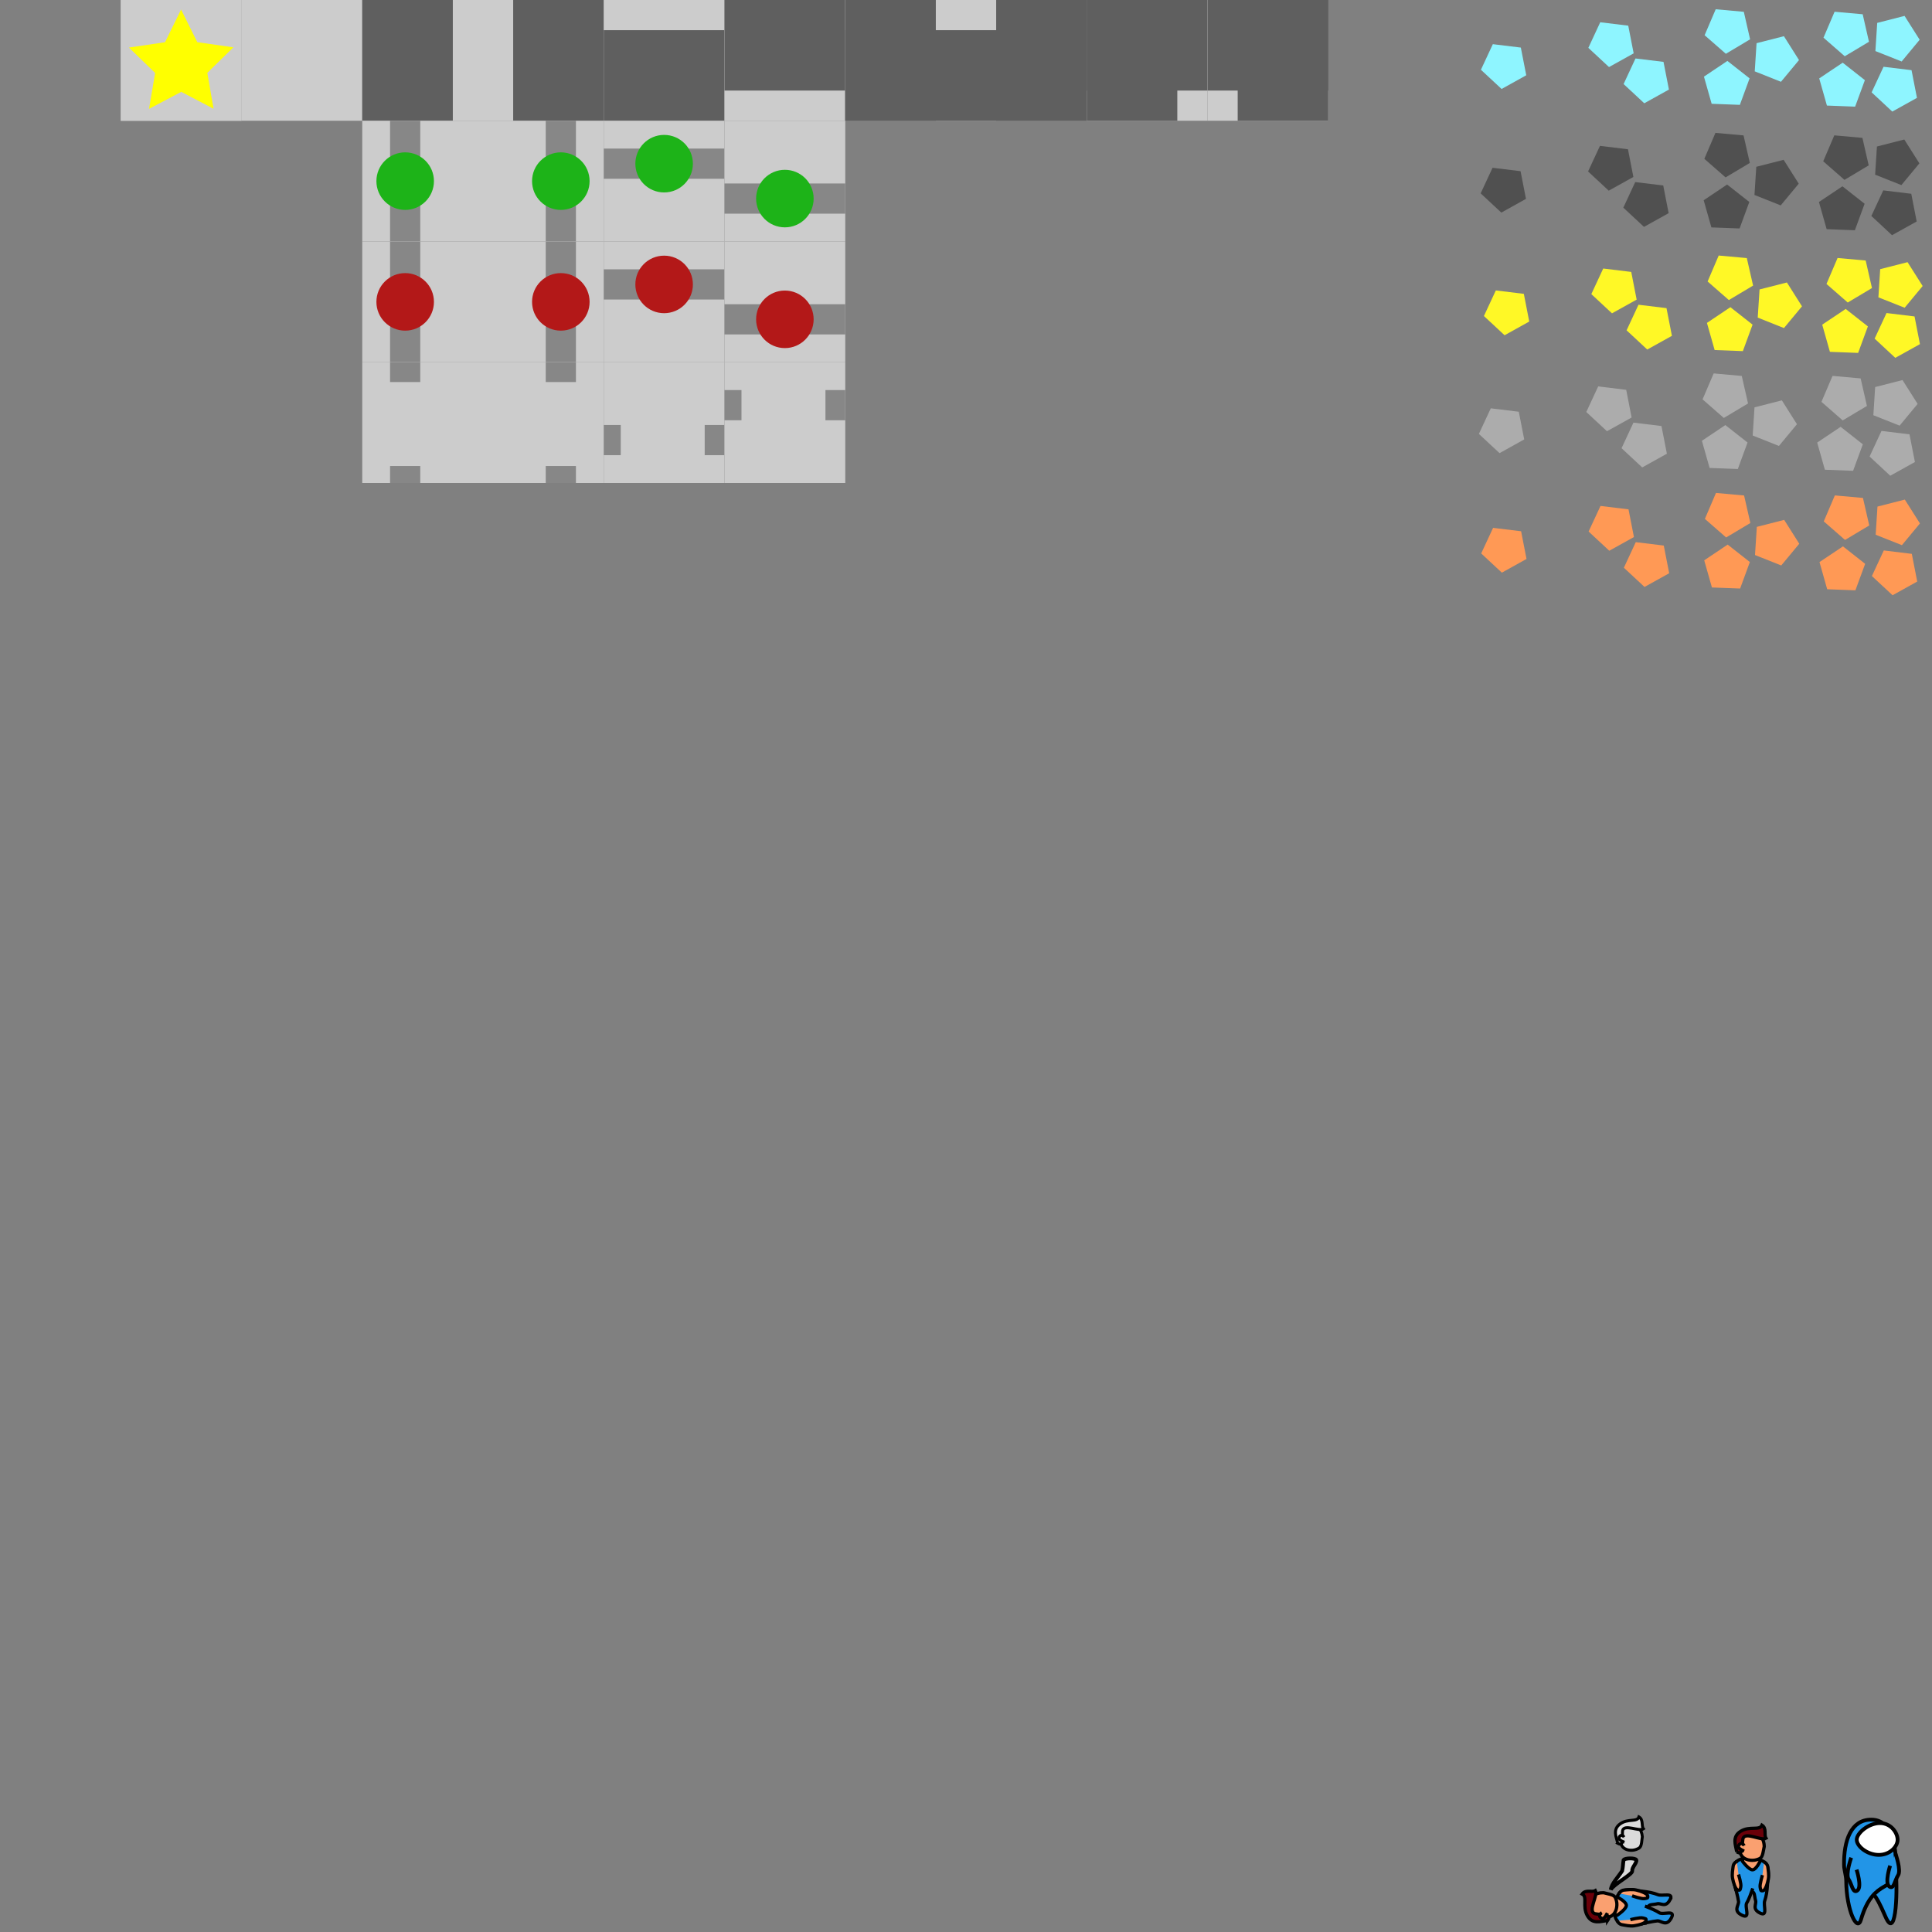 <?xml version="1.0" encoding="UTF-8" standalone="no"?>
<!-- Created with Inkscape (http://www.inkscape.org/) -->

<svg
   xmlns:dc="http://purl.org/dc/elements/1.1/"
   xmlns:cc="http://creativecommons.org/ns#"
   xmlns:rdf="http://www.w3.org/1999/02/22-rdf-syntax-ns#"
   xmlns:svg="http://www.w3.org/2000/svg"
   xmlns="http://www.w3.org/2000/svg"
   xmlns:sodipodi="http://sodipodi.sourceforge.net/DTD/sodipodi-0.dtd"
   xmlns:inkscape="http://www.inkscape.org/namespaces/inkscape"
   width="512"
   height="512"
   viewBox="0 0 512 512"
   id="svg2"
   version="1.1"
   inkscape:version="0.91 r13725"
   sodipodi:docname="tiles.svg"
   inkscape:export-filename="E:\Projects\hope\samples\tile\art\tiles.png"
   inkscape:export-xdpi="90"
   inkscape:export-ydpi="90">
  <rect x="0" y="0" width="512" height="512" fill="#808080" stroke="none"/>
  <defs
     id="defs4">
    <inkscape:perspective
       sodipodi:type="inkscape:persp3d"
       inkscape:vp_x="0 : 256 : 1"
       inkscape:vp_y="0 : 1000 : 0"
       inkscape:vp_z="512.00001 : 256 : 1"
       inkscape:persp3d-origin="256 : 170.66667 : 1"
       id="perspective4987" />
    <clipPath
       clipPathUnits="userSpaceOnUse"
       id="clipPath6273">
      <g
         id="g6275"
         transform="translate(-178.571,-44.286)">
        <rect
           transform="matrix(-0.544,0.839,-0.839,-0.544,0,0)"
           y="-662.494"
           x="492.755"
           height="287.143"
           width="27.143"
           id="rect6277"
           style="fill:#030300;fill-opacity:1;stroke:none" />
        <rect
           transform="matrix(-0.544,0.839,-0.839,-0.544,0,0)"
           y="-662.494"
           x="537.576"
           height="287.143"
           width="27.143"
           id="rect6279"
           style="fill:#030300;fill-opacity:1;stroke:none" />
        <rect
           transform="matrix(-0.544,0.839,-0.839,-0.544,0,0)"
           y="-662.494"
           x="582.398"
           height="287.143"
           width="27.143"
           id="rect6281"
           style="fill:#030300;fill-opacity:1;stroke:none" />
        <rect
           transform="matrix(-0.544,0.839,-0.839,-0.544,0,0)"
           y="-662.494"
           x="627.219"
           height="287.143"
           width="27.143"
           id="rect6283"
           style="fill:#030300;fill-opacity:1;stroke:none" />
        <rect
           transform="matrix(-0.544,0.839,-0.839,-0.544,0,0)"
           y="-662.494"
           x="672.04"
           height="287.143"
           width="27.143"
           id="rect6285"
           style="fill:#030300;fill-opacity:1;stroke:none" />
      </g>
    </clipPath>
    <clipPath
       clipPathUnits="userSpaceOnUse"
       id="clipPath6273-2">
      <g
         id="g6275-6"
         transform="translate(-178.571,-44.286)">
        <rect
           transform="matrix(-0.544,0.839,-0.839,-0.544,0,0)"
           y="-662.494"
           x="492.755"
           height="287.143"
           width="27.143"
           id="rect6277-8"
           style="fill:#030300;fill-opacity:1;stroke:none" />
        <rect
           transform="matrix(-0.544,0.839,-0.839,-0.544,0,0)"
           y="-662.494"
           x="537.576"
           height="287.143"
           width="27.143"
           id="rect6279-6"
           style="fill:#030300;fill-opacity:1;stroke:none" />
        <rect
           transform="matrix(-0.544,0.839,-0.839,-0.544,0,0)"
           y="-662.494"
           x="582.398"
           height="287.143"
           width="27.143"
           id="rect6281-4"
           style="fill:#030300;fill-opacity:1;stroke:none" />
        <rect
           transform="matrix(-0.544,0.839,-0.839,-0.544,0,0)"
           y="-662.494"
           x="627.219"
           height="287.143"
           width="27.143"
           id="rect6283-6"
           style="fill:#030300;fill-opacity:1;stroke:none" />
        <rect
           transform="matrix(-0.544,0.839,-0.839,-0.544,0,0)"
           y="-662.494"
           x="672.04"
           height="287.143"
           width="27.143"
           id="rect6285-2"
           style="fill:#030300;fill-opacity:1;stroke:none" />
      </g>
    </clipPath>
    <clipPath
       clipPathUnits="userSpaceOnUse"
       id="clipPath6273-2-9">
      <g
         id="g6275-6-5"
         transform="translate(-178.571,-44.286)">
        <rect
           transform="matrix(-0.544,0.839,-0.839,-0.544,0,0)"
           y="-662.494"
           x="492.755"
           height="287.143"
           width="27.143"
           id="rect6277-8-8"
           style="fill:#030300;fill-opacity:1;stroke:none" />
        <rect
           transform="matrix(-0.544,0.839,-0.839,-0.544,0,0)"
           y="-662.494"
           x="537.576"
           height="287.143"
           width="27.143"
           id="rect6279-6-3"
           style="fill:#030300;fill-opacity:1;stroke:none" />
        <rect
           transform="matrix(-0.544,0.839,-0.839,-0.544,0,0)"
           y="-662.494"
           x="582.398"
           height="287.143"
           width="27.143"
           id="rect6281-4-0"
           style="fill:#030300;fill-opacity:1;stroke:none" />
        <rect
           transform="matrix(-0.544,0.839,-0.839,-0.544,0,0)"
           y="-662.494"
           x="627.219"
           height="287.143"
           width="27.143"
           id="rect6283-6-3"
           style="fill:#030300;fill-opacity:1;stroke:none" />
        <rect
           transform="matrix(-0.544,0.839,-0.839,-0.544,0,0)"
           y="-662.494"
           x="672.04"
           height="287.143"
           width="27.143"
           id="rect6285-2-5"
           style="fill:#030300;fill-opacity:1;stroke:none" />
      </g>
    </clipPath>
  </defs>
  <sodipodi:namedview
     id="base"
     pagecolor="#bfbfbf"
     bordercolor="#666666"
     borderopacity="1.0"
     inkscape:pageopacity="0"
     inkscape:pageshadow="2"
     inkscape:zoom="11.313708"
     inkscape:cx="441.38571"
     inkscape:cy="17.690372"
     inkscape:document-units="px"
     inkscape:current-layer="g4831-1"
     showgrid="true"
     units="px"
     inkscape:snap-global="false"
     inkscape:window-width="1920"
     inkscape:window-height="1027"
     inkscape:window-x="-8"
     inkscape:window-y="-8"
     inkscape:window-maximized="1"
     inkscape:snap-bbox="true"
     inkscape:snap-nodes="false"
     inkscape:bbox-nodes="true"
     inkscape:bbox-paths="false">
    <inkscape:grid
       type="xygrid"
       id="grid4136"
       spacingx="32"
       spacingy="32" />
  </sodipodi:namedview>
  <g
     inkscape:label="Calque 1"
     inkscape:groupmode="layer"
     id="layer1"
     transform="translate(0,-540.362)">
    <g
       id="g4320"
       transform="translate(32,-2.8617187e-5)">
      <rect
         y="540.362"
         x="-4.8832033e-005"
         height="32"
         width="32"
         id="rect4145"
         style="fill:#afb1b2;fill-opacity:1;stroke:none" />
      <path
         inkscape:transform-center-x="0.0098336493"
         transform="matrix(0.81,0.586,-0.586,0.81,610.792,-290.599)"
         inkscape:transform-center-y="-1.3800585"
         d="m 15.729,1049.584 -4.276,-8.664 -9.562,-1.389 6.919,-6.744 -1.633,-9.523 8.552,4.496 8.552,-4.496 -1.633,9.523 6.919,6.744 -9.562,1.389 z"
         inkscape:randomized="0"
         inkscape:rounded="0"
         inkscape:flatsided="false"
         sodipodi:arg2="2.1991149"
         sodipodi:arg1="1.5707963"
         sodipodi:r2="7.275022"
         sodipodi:r1="14.550044"
         sodipodi:cy="1035.0342"
         sodipodi:cx="15.728988"
         sodipodi:sides="5"
         id="path4143"
         style="fill:#ffff00;stroke:none"
         sodipodi:type="star" />
      <rect
         style="fill:#afb1b2;fill-opacity:1;stroke:none"
         id="rect4147"
         width="32"
         height="32"
         x="-4.8832033e-005"
         y="540.362" />
      <path
         sodipodi:type="star"
         style="fill:#ffff00;stroke:none"
         id="path4149"
         sodipodi:sides="5"
         sodipodi:cx="15.728988"
         sodipodi:cy="1035.0342"
         sodipodi:r1="14.550044"
         sodipodi:r2="7.275022"
         sodipodi:arg1="1.5707963"
         sodipodi:arg2="2.1991149"
         inkscape:flatsided="false"
         inkscape:rounded="0"
         inkscape:randomized="0"
         d="m 15.729,1049.584 -4.276,-8.664 -9.562,-1.389 6.919,-6.744 -1.633,-9.523 8.552,4.496 8.552,-4.496 -1.633,9.523 6.919,6.744 -9.562,1.389 z"
         inkscape:transform-center-y="-1.3800585"
         transform="matrix(0.81,0.586,-0.586,0.81,610.792,-290.599)"
         inkscape:transform-center-x="0.0098336493" />
      <rect
         y="540.362"
         x="-4.8832033e-005"
         height="32"
         width="32"
         id="rect4151"
         style="fill:#cccccc;fill-opacity:1;stroke:none" />
      <path
         inkscape:transform-center-x="0.0098336493"
         transform="matrix(0.81,0.586,-0.586,0.81,609.81,-290.164)"
         inkscape:transform-center-y="-1.3800585"
         d="m 15.729,1049.584 -4.276,-8.664 -9.562,-1.389 6.919,-6.744 -1.633,-9.523 8.552,4.496 8.552,-4.496 -1.633,9.523 6.919,6.744 -9.562,1.389 z"
         inkscape:randomized="0"
         inkscape:rounded="0"
         inkscape:flatsided="false"
         sodipodi:arg2="2.1991149"
         sodipodi:arg1="1.5707963"
         sodipodi:r2="7.275022"
         sodipodi:r1="14.550044"
         sodipodi:cy="1035.0342"
         sodipodi:cx="15.728988"
         sodipodi:sides="5"
         id="path4153"
         style="fill:#ffff00;stroke:none"
         sodipodi:type="star" />
    </g>
    <rect
       y="540.362"
       x="64"
       height="32"
       width="32"
       id="rect4615"
       style="fill:#cccccc;fill-opacity:1;stroke:none" />
    <g
       id="g4217"
       transform="matrix(0.956,0.294,-0.294,0.956,691.089,-328.685)">
      <path
         inkscape:transform-center-x="-0.40691992"
         transform="matrix(0.526,-0.583,0.583,0.526,-511.695,579.588)"
         inkscape:transform-center-y="0.20743866"
         d="m 73.524,927.898 7.705,5.598 -2.943,9.058 -9.524,0 -2.943,-9.058 z"
         inkscape:randomized="0"
         inkscape:rounded="0"
         inkscape:flatsided="true"
         sodipodi:arg2="-0.9424778"
         sodipodi:arg1="-1.5707963"
         sodipodi:r2="6.5545845"
         sodipodi:r1="8.1019115"
         sodipodi:cy="935.99963"
         sodipodi:cx="73.524109"
         sodipodi:sides="5"
         id="path4168"
         style="fill:#ff9955;fill-opacity:1;stroke:none"
         sodipodi:type="star" />
      <path
         inkscape:transform-center-x="0.50571727"
         transform="matrix(0.427,0.659,-0.659,0.427,675.247,583.096)"
         inkscape:transform-center-y="-0.10619935"
         d="m 77.06,950.301 7.705,5.598 -2.943,9.058 -9.524,0 -2.943,-9.058 z"
         inkscape:randomized="0"
         inkscape:rounded="0"
         inkscape:flatsided="true"
         sodipodi:arg2="-0.9424778"
         sodipodi:arg1="-1.5707963"
         sodipodi:r2="6.5545845"
         sodipodi:r1="8.1019115"
         sodipodi:cy="958.4032"
         sodipodi:cx="77.059647"
         sodipodi:sides="5"
         id="path4168-7"
         style="fill:#ff9955;fill-opacity:1;stroke:none"
         sodipodi:type="star" />
      <path
         inkscape:transform-center-x="-0.15682215"
         transform="matrix(0.182,0.764,-0.764,0.182,789.749,788.155)"
         inkscape:transform-center-y="-0.45647757"
         d="m 95.423,934.716 7.705,5.598 -2.943,9.058 -9.524,0 -2.943,-9.058 z"
         inkscape:randomized="0"
         inkscape:rounded="0"
         inkscape:flatsided="true"
         sodipodi:arg2="-0.9424778"
         sodipodi:arg1="-1.5707963"
         sodipodi:r2="6.5545845"
         sodipodi:r1="8.1019115"
         sodipodi:cy="942.81818"
         sodipodi:cx="95.422585"
         sodipodi:sides="5"
         id="path4168-4"
         style="fill:#ff9955;fill-opacity:1;stroke:none"
         sodipodi:type="star" />
    </g>
    <g
       id="g4212"
       transform="translate(33.335,-32.577)" />
    <g
       id="g4295"
       transform="translate(413.545,-350.886)">
      <path
         inkscape:transform-center-x="-0.40691992"
         transform="matrix(0.674,-0.403,0.403,0.674,-350.79,426.766)"
         inkscape:transform-center-y="0.20743866"
         d="m 73.524,927.898 7.705,5.598 -2.943,9.058 -9.524,0 -2.943,-9.058 z"
         inkscape:randomized="0"
         inkscape:rounded="0"
         inkscape:flatsided="true"
         sodipodi:arg2="-0.9424778"
         sodipodi:arg1="-1.5707963"
         sodipodi:r2="6.5545845"
         sodipodi:r1="8.1019115"
         sodipodi:cy="935.99963"
         sodipodi:cx="73.524109"
         sodipodi:sides="5"
         id="path4168-9"
         style="fill:#ff9955;fill-opacity:1;stroke:none"
         sodipodi:type="star" />
      <path
         inkscape:transform-center-x="0.50571727"
         transform="matrix(0.214,0.756,-0.756,0.214,782.676,779.046)"
         inkscape:transform-center-y="-0.10619935"
         d="m 77.06,950.301 7.705,5.598 -2.943,9.058 -9.524,0 -2.943,-9.058 z"
         inkscape:randomized="0"
         inkscape:rounded="0"
         inkscape:flatsided="true"
         sodipodi:arg2="-0.9424778"
         sodipodi:arg1="-1.5707963"
         sodipodi:r2="6.5545845"
         sodipodi:r1="8.1019115"
         sodipodi:cy="958.4032"
         sodipodi:cx="77.059647"
         sodipodi:sides="5"
         id="path4168-7-5"
         style="fill:#ff9955;fill-opacity:1;stroke:none"
         sodipodi:type="star" />
      <path
         inkscape:transform-center-x="-0.15682215"
         transform="matrix(-0.05,0.784,-0.784,-0.05,832.846,1001.886)"
         inkscape:transform-center-y="-0.45647757"
         d="m 95.423,934.716 7.705,5.598 -2.943,9.058 -9.524,0 -2.943,-9.058 z"
         inkscape:randomized="0"
         inkscape:rounded="0"
         inkscape:flatsided="true"
         sodipodi:arg2="-0.9424778"
         sodipodi:arg1="-1.5707963"
         sodipodi:r2="6.5545845"
         sodipodi:r1="8.1019115"
         sodipodi:cy="942.81818"
         sodipodi:cx="95.422585"
         sodipodi:sides="5"
         id="path4168-4-0"
         style="fill:#ff9955;fill-opacity:1;stroke:none"
         sodipodi:type="star" />
      <path
         inkscape:transform-center-x="0.95650084"
         transform="matrix(-0.331,0.712,-0.712,-0.331,796.66,1305.048)"
         inkscape:transform-center-y="0.32537276"
         d="m 77.06,950.301 7.705,5.598 -2.943,9.058 -9.524,0 -2.943,-9.058 z"
         inkscape:randomized="0"
         inkscape:rounded="0"
         inkscape:flatsided="true"
         sodipodi:arg2="-0.9424778"
         sodipodi:arg1="-1.5707963"
         sodipodi:r2="6.5545845"
         sodipodi:r1="8.1019115"
         sodipodi:cy="958.4032"
         sodipodi:cx="77.059647"
         sodipodi:sides="5"
         id="path4168-7-5-6"
         style="fill:#ff9955;fill-opacity:1;stroke:none"
         sodipodi:type="star" />
    </g>
    <path
       sodipodi:type="star"
       style="fill:#ff9955;fill-opacity:1;stroke:none"
       id="path4168-7-5-6-9"
       sodipodi:sides="5"
       sodipodi:cx="77.059647"
       sodipodi:cy="958.4032"
       sodipodi:r1="8.1019115"
       sodipodi:r2="6.5545845"
       sodipodi:arg1="-1.5707963"
       sodipodi:arg2="-0.9424778"
       inkscape:flatsided="true"
       inkscape:rounded="0"
       inkscape:randomized="0"
       d="m 77.06,950.301 7.705,5.598 -2.943,9.058 -9.524,0 -2.943,-9.058 z"
       inkscape:transform-center-y="0.32537276"
       transform="matrix(-0.331,0.712,-0.712,-0.331,1106.665,948.173)"
       inkscape:transform-center-x="0.95650084" />
    <g
       id="g4291"
       transform="translate(320.359,-319.571)">
      <path
         inkscape:transform-center-x="0.95650084"
         transform="matrix(-0.331,0.712,-0.712,-0.331,814.771,1261.937)"
         inkscape:transform-center-y="0.32537276"
         d="m 77.06,950.301 7.705,5.598 -2.943,9.058 -9.524,0 -2.943,-9.058 z"
         inkscape:randomized="0"
         inkscape:rounded="0"
         inkscape:flatsided="true"
         sodipodi:arg2="-0.9424778"
         sodipodi:arg1="-1.5707963"
         sodipodi:r2="6.5545845"
         sodipodi:r1="8.1019115"
         sodipodi:cy="958.4032"
         sodipodi:cx="77.059647"
         sodipodi:sides="5"
         id="path4168-7-5-6-6"
         style="fill:#ff9955;fill-opacity:1;stroke:none"
         sodipodi:type="star" />
      <path
         inkscape:transform-center-x="0.95650084"
         transform="matrix(-0.331,0.712,-0.712,-0.331,824.115,1271.533)"
         inkscape:transform-center-y="0.32537276"
         d="m 77.06,950.301 7.705,5.598 -2.943,9.058 -9.524,0 -2.943,-9.058 z"
         inkscape:randomized="0"
         inkscape:rounded="0"
         inkscape:flatsided="true"
         sodipodi:arg2="-0.9424778"
         sodipodi:arg1="-1.5707963"
         sodipodi:r2="6.5545845"
         sodipodi:r1="8.1019115"
         sodipodi:cy="958.4032"
         sodipodi:cx="77.059647"
         sodipodi:sides="5"
         id="path4168-7-5-6-7"
         style="fill:#ff9955;fill-opacity:1;stroke:none"
         sodipodi:type="star" />
    </g>
    <g
       id="g4217-1"
       transform="matrix(0.956,0.294,-0.294,0.956,690.476,-360.36)"
       style="fill:#acacac;fill-opacity:1">
      <path
         inkscape:transform-center-x="-0.40691992"
         transform="matrix(0.526,-0.583,0.583,0.526,-511.695,579.588)"
         inkscape:transform-center-y="0.20743866"
         d="m 73.524,927.898 7.705,5.598 -2.943,9.058 -9.524,0 -2.943,-9.058 z"
         inkscape:randomized="0"
         inkscape:rounded="0"
         inkscape:flatsided="true"
         sodipodi:arg2="-0.9424778"
         sodipodi:arg1="-1.5707963"
         sodipodi:r2="6.5545845"
         sodipodi:r1="8.1019115"
         sodipodi:cy="935.99963"
         sodipodi:cx="73.524109"
         sodipodi:sides="5"
         id="path4168-5"
         style="fill:#acacac;fill-opacity:1;stroke:none"
         sodipodi:type="star" />
      <path
         inkscape:transform-center-x="0.50571727"
         transform="matrix(0.427,0.659,-0.659,0.427,675.247,583.096)"
         inkscape:transform-center-y="-0.10619935"
         d="m 77.06,950.301 7.705,5.598 -2.943,9.058 -9.524,0 -2.943,-9.058 z"
         inkscape:randomized="0"
         inkscape:rounded="0"
         inkscape:flatsided="true"
         sodipodi:arg2="-0.9424778"
         sodipodi:arg1="-1.5707963"
         sodipodi:r2="6.5545845"
         sodipodi:r1="8.1019115"
         sodipodi:cy="958.4032"
         sodipodi:cx="77.059647"
         sodipodi:sides="5"
         id="path4168-7-55"
         style="fill:#acacac;fill-opacity:1;stroke:none"
         sodipodi:type="star" />
      <path
         inkscape:transform-center-x="-0.15682215"
         transform="matrix(0.182,0.764,-0.764,0.182,789.749,788.155)"
         inkscape:transform-center-y="-0.45647757"
         d="m 95.423,934.716 7.705,5.598 -2.943,9.058 -9.524,0 -2.943,-9.058 z"
         inkscape:randomized="0"
         inkscape:rounded="0"
         inkscape:flatsided="true"
         sodipodi:arg2="-0.9424778"
         sodipodi:arg1="-1.5707963"
         sodipodi:r2="6.5545845"
         sodipodi:r1="8.1019115"
         sodipodi:cy="942.81818"
         sodipodi:cx="95.422585"
         sodipodi:sides="5"
         id="path4168-4-4"
         style="fill:#acacac;fill-opacity:1;stroke:none"
         sodipodi:type="star" />
    </g>
    <g
       id="g4295-9"
       transform="translate(412.932,-382.561)"
       style="fill:#acacac;fill-opacity:1">
      <path
         inkscape:transform-center-x="-0.40691992"
         transform="matrix(0.674,-0.403,0.403,0.674,-350.79,426.766)"
         inkscape:transform-center-y="0.20743866"
         d="m 73.524,927.898 7.705,5.598 -2.943,9.058 -9.524,0 -2.943,-9.058 z"
         inkscape:randomized="0"
         inkscape:rounded="0"
         inkscape:flatsided="true"
         sodipodi:arg2="-0.9424778"
         sodipodi:arg1="-1.5707963"
         sodipodi:r2="6.5545845"
         sodipodi:r1="8.1019115"
         sodipodi:cy="935.99963"
         sodipodi:cx="73.524109"
         sodipodi:sides="5"
         id="path4168-9-0"
         style="fill:#acacac;fill-opacity:1;stroke:none"
         sodipodi:type="star" />
      <path
         inkscape:transform-center-x="0.50571727"
         transform="matrix(0.214,0.756,-0.756,0.214,782.676,779.046)"
         inkscape:transform-center-y="-0.10619935"
         d="m 77.06,950.301 7.705,5.598 -2.943,9.058 -9.524,0 -2.943,-9.058 z"
         inkscape:randomized="0"
         inkscape:rounded="0"
         inkscape:flatsided="true"
         sodipodi:arg2="-0.9424778"
         sodipodi:arg1="-1.5707963"
         sodipodi:r2="6.5545845"
         sodipodi:r1="8.1019115"
         sodipodi:cy="958.4032"
         sodipodi:cx="77.059647"
         sodipodi:sides="5"
         id="path4168-7-5-9"
         style="fill:#acacac;fill-opacity:1;stroke:none"
         sodipodi:type="star" />
      <path
         inkscape:transform-center-x="-0.15682215"
         transform="matrix(-0.05,0.784,-0.784,-0.05,832.846,1001.886)"
         inkscape:transform-center-y="-0.45647757"
         d="m 95.423,934.716 7.705,5.598 -2.943,9.058 -9.524,0 -2.943,-9.058 z"
         inkscape:randomized="0"
         inkscape:rounded="0"
         inkscape:flatsided="true"
         sodipodi:arg2="-0.9424778"
         sodipodi:arg1="-1.5707963"
         sodipodi:r2="6.5545845"
         sodipodi:r1="8.1019115"
         sodipodi:cy="942.81818"
         sodipodi:cx="95.422585"
         sodipodi:sides="5"
         id="path4168-4-0-3"
         style="fill:#acacac;fill-opacity:1;stroke:none"
         sodipodi:type="star" />
      <path
         inkscape:transform-center-x="0.95650084"
         transform="matrix(-0.331,0.712,-0.712,-0.331,796.66,1305.048)"
         inkscape:transform-center-y="0.32537276"
         d="m 77.06,950.301 7.705,5.598 -2.943,9.058 -9.524,0 -2.943,-9.058 z"
         inkscape:randomized="0"
         inkscape:rounded="0"
         inkscape:flatsided="true"
         sodipodi:arg2="-0.9424778"
         sodipodi:arg1="-1.5707963"
         sodipodi:r2="6.5545845"
         sodipodi:r1="8.1019115"
         sodipodi:cy="958.4032"
         sodipodi:cx="77.059647"
         sodipodi:sides="5"
         id="path4168-7-5-6-4"
         style="fill:#acacac;fill-opacity:1;stroke:none"
         sodipodi:type="star" />
    </g>
    <path
       sodipodi:type="star"
       style="fill:#acacac;fill-opacity:1;stroke:none"
       id="path4168-7-5-6-9-4"
       sodipodi:sides="5"
       sodipodi:cx="77.059647"
       sodipodi:cy="958.4032"
       sodipodi:r1="8.1019115"
       sodipodi:r2="6.5545845"
       sodipodi:arg1="-1.5707963"
       sodipodi:arg2="-0.9424778"
       inkscape:flatsided="true"
       inkscape:rounded="0"
       inkscape:randomized="0"
       d="m 77.06,950.301 7.705,5.598 -2.943,9.058 -9.524,0 -2.943,-9.058 z"
       inkscape:transform-center-y="0.32537276"
       transform="matrix(-0.331,0.712,-0.712,-0.331,1106.052,916.498)"
       inkscape:transform-center-x="0.95650084" />
    <g
       id="g4291-0"
       transform="translate(319.746,-351.247)"
       style="fill:#acacac;fill-opacity:1">
      <path
         inkscape:transform-center-x="0.95650084"
         transform="matrix(-0.331,0.712,-0.712,-0.331,814.771,1261.937)"
         inkscape:transform-center-y="0.32537276"
         d="m 77.06,950.301 7.705,5.598 -2.943,9.058 -9.524,0 -2.943,-9.058 z"
         inkscape:randomized="0"
         inkscape:rounded="0"
         inkscape:flatsided="true"
         sodipodi:arg2="-0.9424778"
         sodipodi:arg1="-1.5707963"
         sodipodi:r2="6.5545845"
         sodipodi:r1="8.1019115"
         sodipodi:cy="958.4032"
         sodipodi:cx="77.059647"
         sodipodi:sides="5"
         id="path4168-7-5-6-6-1"
         style="fill:#acacac;fill-opacity:1;stroke:none"
         sodipodi:type="star" />
      <path
         inkscape:transform-center-x="0.95650084"
         transform="matrix(-0.331,0.712,-0.712,-0.331,824.115,1271.533)"
         inkscape:transform-center-y="0.32537276"
         d="m 77.06,950.301 7.705,5.598 -2.943,9.058 -9.524,0 -2.943,-9.058 z"
         inkscape:randomized="0"
         inkscape:rounded="0"
         inkscape:flatsided="true"
         sodipodi:arg2="-0.9424778"
         sodipodi:arg1="-1.5707963"
         sodipodi:r2="6.5545845"
         sodipodi:r1="8.1019115"
         sodipodi:cy="958.4032"
         sodipodi:cx="77.059647"
         sodipodi:sides="5"
         id="path4168-7-5-6-7-4"
         style="fill:#acacac;fill-opacity:1;stroke:none"
         sodipodi:type="star" />
    </g>
    <g
       id="g4217-1-3"
       transform="matrix(0.956,0.294,-0.294,0.956,691.811,-391.602)"
       style="fill:#fff826;fill-opacity:1">
      <path
         inkscape:transform-center-x="-0.40691992"
         transform="matrix(0.526,-0.583,0.583,0.526,-511.695,579.588)"
         inkscape:transform-center-y="0.20743866"
         d="m 73.524,927.898 7.705,5.598 -2.943,9.058 -9.524,0 -2.943,-9.058 z"
         inkscape:randomized="0"
         inkscape:rounded="0"
         inkscape:flatsided="true"
         sodipodi:arg2="-0.9424778"
         sodipodi:arg1="-1.5707963"
         sodipodi:r2="6.5545845"
         sodipodi:r1="8.1019115"
         sodipodi:cy="935.99963"
         sodipodi:cx="73.524109"
         sodipodi:sides="5"
         id="path4168-5-9"
         style="fill:#fff826;fill-opacity:1;stroke:none"
         sodipodi:type="star" />
      <path
         inkscape:transform-center-x="0.50571727"
         transform="matrix(0.427,0.659,-0.659,0.427,675.247,583.096)"
         inkscape:transform-center-y="-0.10619935"
         d="m 77.06,950.301 7.705,5.598 -2.943,9.058 -9.524,0 -2.943,-9.058 z"
         inkscape:randomized="0"
         inkscape:rounded="0"
         inkscape:flatsided="true"
         sodipodi:arg2="-0.9424778"
         sodipodi:arg1="-1.5707963"
         sodipodi:r2="6.5545845"
         sodipodi:r1="8.1019115"
         sodipodi:cy="958.4032"
         sodipodi:cx="77.059647"
         sodipodi:sides="5"
         id="path4168-7-55-1"
         style="fill:#fff826;fill-opacity:1;stroke:none"
         sodipodi:type="star" />
      <path
         inkscape:transform-center-x="-0.15682215"
         transform="matrix(0.182,0.764,-0.764,0.182,789.749,788.155)"
         inkscape:transform-center-y="-0.45647757"
         d="m 95.423,934.716 7.705,5.598 -2.943,9.058 -9.524,0 -2.943,-9.058 z"
         inkscape:randomized="0"
         inkscape:rounded="0"
         inkscape:flatsided="true"
         sodipodi:arg2="-0.9424778"
         sodipodi:arg1="-1.5707963"
         sodipodi:r2="6.5545845"
         sodipodi:r1="8.1019115"
         sodipodi:cy="942.81818"
         sodipodi:cx="95.422585"
         sodipodi:sides="5"
         id="path4168-4-4-8"
         style="fill:#fff826;fill-opacity:1;stroke:none"
         sodipodi:type="star" />
    </g>
    <g
       id="g4295-9-3"
       transform="translate(414.267,-413.804)"
       style="fill:#fff826;fill-opacity:1">
      <path
         inkscape:transform-center-x="-0.40691992"
         transform="matrix(0.674,-0.403,0.403,0.674,-350.79,426.766)"
         inkscape:transform-center-y="0.20743866"
         d="m 73.524,927.898 7.705,5.598 -2.943,9.058 -9.524,0 -2.943,-9.058 z"
         inkscape:randomized="0"
         inkscape:rounded="0"
         inkscape:flatsided="true"
         sodipodi:arg2="-0.9424778"
         sodipodi:arg1="-1.5707963"
         sodipodi:r2="6.5545845"
         sodipodi:r1="8.1019115"
         sodipodi:cy="935.99963"
         sodipodi:cx="73.524109"
         sodipodi:sides="5"
         id="path4168-9-0-7"
         style="fill:#fff826;fill-opacity:1;stroke:none"
         sodipodi:type="star" />
      <path
         inkscape:transform-center-x="0.50571727"
         transform="matrix(0.214,0.756,-0.756,0.214,782.676,779.046)"
         inkscape:transform-center-y="-0.10619935"
         d="m 77.06,950.301 7.705,5.598 -2.943,9.058 -9.524,0 -2.943,-9.058 z"
         inkscape:randomized="0"
         inkscape:rounded="0"
         inkscape:flatsided="true"
         sodipodi:arg2="-0.9424778"
         sodipodi:arg1="-1.5707963"
         sodipodi:r2="6.5545845"
         sodipodi:r1="8.1019115"
         sodipodi:cy="958.4032"
         sodipodi:cx="77.059647"
         sodipodi:sides="5"
         id="path4168-7-5-9-7"
         style="fill:#fff826;fill-opacity:1;stroke:none"
         sodipodi:type="star" />
      <path
         inkscape:transform-center-x="-0.15682215"
         transform="matrix(-0.05,0.784,-0.784,-0.05,832.846,1001.886)"
         inkscape:transform-center-y="-0.45647757"
         d="m 95.423,934.716 7.705,5.598 -2.943,9.058 -9.524,0 -2.943,-9.058 z"
         inkscape:randomized="0"
         inkscape:rounded="0"
         inkscape:flatsided="true"
         sodipodi:arg2="-0.9424778"
         sodipodi:arg1="-1.5707963"
         sodipodi:r2="6.5545845"
         sodipodi:r1="8.1019115"
         sodipodi:cy="942.81818"
         sodipodi:cx="95.422585"
         sodipodi:sides="5"
         id="path4168-4-0-3-0"
         style="fill:#fff826;fill-opacity:1;stroke:none"
         sodipodi:type="star" />
      <path
         inkscape:transform-center-x="0.95650084"
         transform="matrix(-0.331,0.712,-0.712,-0.331,796.66,1305.048)"
         inkscape:transform-center-y="0.32537276"
         d="m 77.06,950.301 7.705,5.598 -2.943,9.058 -9.524,0 -2.943,-9.058 z"
         inkscape:randomized="0"
         inkscape:rounded="0"
         inkscape:flatsided="true"
         sodipodi:arg2="-0.9424778"
         sodipodi:arg1="-1.5707963"
         sodipodi:r2="6.5545845"
         sodipodi:r1="8.1019115"
         sodipodi:cy="958.4032"
         sodipodi:cx="77.059647"
         sodipodi:sides="5"
         id="path4168-7-5-6-4-9"
         style="fill:#fff826;fill-opacity:1;stroke:none"
         sodipodi:type="star" />
    </g>
    <path
       sodipodi:type="star"
       style="fill:#fff826;fill-opacity:1;stroke:none"
       id="path4168-7-5-6-9-4-1"
       sodipodi:sides="5"
       sodipodi:cx="77.059647"
       sodipodi:cy="958.4032"
       sodipodi:r1="8.1019115"
       sodipodi:r2="6.5545845"
       sodipodi:arg1="-1.5707963"
       sodipodi:arg2="-0.9424778"
       inkscape:flatsided="true"
       inkscape:rounded="0"
       inkscape:randomized="0"
       d="m 77.06,950.301 7.705,5.598 -2.943,9.058 -9.524,0 -2.943,-9.058 z"
       inkscape:transform-center-y="0.32537276"
       transform="matrix(-0.331,0.712,-0.712,-0.331,1107.387,885.256)"
       inkscape:transform-center-x="0.95650084" />
    <g
       id="g4291-0-4"
       transform="translate(321.081,-382.489)"
       style="fill:#fff826;fill-opacity:1">
      <path
         inkscape:transform-center-x="0.95650084"
         transform="matrix(-0.331,0.712,-0.712,-0.331,814.771,1261.937)"
         inkscape:transform-center-y="0.32537276"
         d="m 77.06,950.301 7.705,5.598 -2.943,9.058 -9.524,0 -2.943,-9.058 z"
         inkscape:randomized="0"
         inkscape:rounded="0"
         inkscape:flatsided="true"
         sodipodi:arg2="-0.9424778"
         sodipodi:arg1="-1.5707963"
         sodipodi:r2="6.5545845"
         sodipodi:r1="8.1019115"
         sodipodi:cy="958.4032"
         sodipodi:cx="77.059647"
         sodipodi:sides="5"
         id="path4168-7-5-6-6-1-0"
         style="fill:#fff826;fill-opacity:1;stroke:none"
         sodipodi:type="star" />
      <path
         inkscape:transform-center-x="0.95650084"
         transform="matrix(-0.331,0.712,-0.712,-0.331,824.115,1271.533)"
         inkscape:transform-center-y="0.32537276"
         d="m 77.06,950.301 7.705,5.598 -2.943,9.058 -9.524,0 -2.943,-9.058 z"
         inkscape:randomized="0"
         inkscape:rounded="0"
         inkscape:flatsided="true"
         sodipodi:arg2="-0.9424778"
         sodipodi:arg1="-1.5707963"
         sodipodi:r2="6.5545845"
         sodipodi:r1="8.1019115"
         sodipodi:cy="958.4032"
         sodipodi:cx="77.059647"
         sodipodi:sides="5"
         id="path4168-7-5-6-7-4-5"
         style="fill:#fff826;fill-opacity:1;stroke:none"
         sodipodi:type="star" />
    </g>
    <g
       id="g4217-1-3-5"
       transform="matrix(0.956,0.294,-0.294,0.956,690.946,-424.107)"
       style="fill:#505050;fill-opacity:1">
      <path
         inkscape:transform-center-x="-0.40691992"
         transform="matrix(0.526,-0.583,0.583,0.526,-511.695,579.588)"
         inkscape:transform-center-y="0.20743866"
         d="m 73.524,927.898 7.705,5.598 -2.943,9.058 -9.524,0 -2.943,-9.058 z"
         inkscape:randomized="0"
         inkscape:rounded="0"
         inkscape:flatsided="true"
         sodipodi:arg2="-0.9424778"
         sodipodi:arg1="-1.5707963"
         sodipodi:r2="6.5545845"
         sodipodi:r1="8.1019115"
         sodipodi:cy="935.99963"
         sodipodi:cx="73.524109"
         sodipodi:sides="5"
         id="path4168-5-9-6"
         style="fill:#505050;fill-opacity:1;stroke:none"
         sodipodi:type="star" />
      <path
         inkscape:transform-center-x="0.50571727"
         transform="matrix(0.427,0.659,-0.659,0.427,675.247,583.096)"
         inkscape:transform-center-y="-0.10619935"
         d="m 77.06,950.301 7.705,5.598 -2.943,9.058 -9.524,0 -2.943,-9.058 z"
         inkscape:randomized="0"
         inkscape:rounded="0"
         inkscape:flatsided="true"
         sodipodi:arg2="-0.9424778"
         sodipodi:arg1="-1.5707963"
         sodipodi:r2="6.5545845"
         sodipodi:r1="8.1019115"
         sodipodi:cy="958.4032"
         sodipodi:cx="77.059647"
         sodipodi:sides="5"
         id="path4168-7-55-1-3"
         style="fill:#505050;fill-opacity:1;stroke:none"
         sodipodi:type="star" />
      <path
         inkscape:transform-center-x="-0.15682215"
         transform="matrix(0.182,0.764,-0.764,0.182,789.749,788.155)"
         inkscape:transform-center-y="-0.45647757"
         d="m 95.423,934.716 7.705,5.598 -2.943,9.058 -9.524,0 -2.943,-9.058 z"
         inkscape:randomized="0"
         inkscape:rounded="0"
         inkscape:flatsided="true"
         sodipodi:arg2="-0.9424778"
         sodipodi:arg1="-1.5707963"
         sodipodi:r2="6.5545845"
         sodipodi:r1="8.1019115"
         sodipodi:cy="942.81818"
         sodipodi:cx="95.422585"
         sodipodi:sides="5"
         id="path4168-4-4-8-9"
         style="fill:#505050;fill-opacity:1;stroke:none"
         sodipodi:type="star" />
    </g>
    <g
       id="g4295-9-3-7"
       transform="translate(413.402,-446.309)"
       style="fill:#505050;fill-opacity:1">
      <path
         inkscape:transform-center-x="-0.40691992"
         transform="matrix(0.674,-0.403,0.403,0.674,-350.79,426.766)"
         inkscape:transform-center-y="0.20743866"
         d="m 73.524,927.898 7.705,5.598 -2.943,9.058 -9.524,0 -2.943,-9.058 z"
         inkscape:randomized="0"
         inkscape:rounded="0"
         inkscape:flatsided="true"
         sodipodi:arg2="-0.9424778"
         sodipodi:arg1="-1.5707963"
         sodipodi:r2="6.5545845"
         sodipodi:r1="8.1019115"
         sodipodi:cy="935.99963"
         sodipodi:cx="73.524109"
         sodipodi:sides="5"
         id="path4168-9-0-7-9"
         style="fill:#505050;fill-opacity:1;stroke:none"
         sodipodi:type="star" />
      <path
         inkscape:transform-center-x="0.50571727"
         transform="matrix(0.214,0.756,-0.756,0.214,782.676,779.046)"
         inkscape:transform-center-y="-0.10619935"
         d="m 77.06,950.301 7.705,5.598 -2.943,9.058 -9.524,0 -2.943,-9.058 z"
         inkscape:randomized="0"
         inkscape:rounded="0"
         inkscape:flatsided="true"
         sodipodi:arg2="-0.9424778"
         sodipodi:arg1="-1.5707963"
         sodipodi:r2="6.5545845"
         sodipodi:r1="8.1019115"
         sodipodi:cy="958.4032"
         sodipodi:cx="77.059647"
         sodipodi:sides="5"
         id="path4168-7-5-9-7-4"
         style="fill:#505050;fill-opacity:1;stroke:none"
         sodipodi:type="star" />
      <path
         inkscape:transform-center-x="-0.15682215"
         transform="matrix(-0.05,0.784,-0.784,-0.05,832.846,1001.886)"
         inkscape:transform-center-y="-0.45647757"
         d="m 95.423,934.716 7.705,5.598 -2.943,9.058 -9.524,0 -2.943,-9.058 z"
         inkscape:randomized="0"
         inkscape:rounded="0"
         inkscape:flatsided="true"
         sodipodi:arg2="-0.9424778"
         sodipodi:arg1="-1.5707963"
         sodipodi:r2="6.5545845"
         sodipodi:r1="8.1019115"
         sodipodi:cy="942.81818"
         sodipodi:cx="95.422585"
         sodipodi:sides="5"
         id="path4168-4-0-3-0-5"
         style="fill:#505050;fill-opacity:1;stroke:none"
         sodipodi:type="star" />
      <path
         inkscape:transform-center-x="0.95650084"
         transform="matrix(-0.331,0.712,-0.712,-0.331,796.66,1305.048)"
         inkscape:transform-center-y="0.32537276"
         d="m 77.06,950.301 7.705,5.598 -2.943,9.058 -9.524,0 -2.943,-9.058 z"
         inkscape:randomized="0"
         inkscape:rounded="0"
         inkscape:flatsided="true"
         sodipodi:arg2="-0.9424778"
         sodipodi:arg1="-1.5707963"
         sodipodi:r2="6.5545845"
         sodipodi:r1="8.1019115"
         sodipodi:cy="958.4032"
         sodipodi:cx="77.059647"
         sodipodi:sides="5"
         id="path4168-7-5-6-4-9-8"
         style="fill:#505050;fill-opacity:1;stroke:none"
         sodipodi:type="star" />
    </g>
    <path
       sodipodi:type="star"
       style="fill:#505050;fill-opacity:1;stroke:none"
       id="path4168-7-5-6-9-4-1-0"
       sodipodi:sides="5"
       sodipodi:cx="77.059647"
       sodipodi:cy="958.4032"
       sodipodi:r1="8.1019115"
       sodipodi:r2="6.5545845"
       sodipodi:arg1="-1.5707963"
       sodipodi:arg2="-0.9424778"
       inkscape:flatsided="true"
       inkscape:rounded="0"
       inkscape:randomized="0"
       d="m 77.06,950.301 7.705,5.598 -2.943,9.058 -9.524,0 -2.943,-9.058 z"
       inkscape:transform-center-y="0.32537276"
       transform="matrix(-0.331,0.712,-0.712,-0.331,1106.521,852.75)"
       inkscape:transform-center-x="0.95650084" />
    <g
       id="g4291-0-4-0"
       transform="translate(320.215,-414.994)"
       style="fill:#505050;fill-opacity:1">
      <path
         inkscape:transform-center-x="0.95650084"
         transform="matrix(-0.331,0.712,-0.712,-0.331,814.771,1261.937)"
         inkscape:transform-center-y="0.32537276"
         d="m 77.06,950.301 7.705,5.598 -2.943,9.058 -9.524,0 -2.943,-9.058 z"
         inkscape:randomized="0"
         inkscape:rounded="0"
         inkscape:flatsided="true"
         sodipodi:arg2="-0.9424778"
         sodipodi:arg1="-1.5707963"
         sodipodi:r2="6.5545845"
         sodipodi:r1="8.1019115"
         sodipodi:cy="958.4032"
         sodipodi:cx="77.059647"
         sodipodi:sides="5"
         id="path4168-7-5-6-6-1-0-1"
         style="fill:#505050;fill-opacity:1;stroke:none"
         sodipodi:type="star" />
      <path
         inkscape:transform-center-x="0.95650084"
         transform="matrix(-0.331,0.712,-0.712,-0.331,824.115,1271.533)"
         inkscape:transform-center-y="0.32537276"
         d="m 77.06,950.301 7.705,5.598 -2.943,9.058 -9.524,0 -2.943,-9.058 z"
         inkscape:randomized="0"
         inkscape:rounded="0"
         inkscape:flatsided="true"
         sodipodi:arg2="-0.9424778"
         sodipodi:arg1="-1.5707963"
         sodipodi:r2="6.5545845"
         sodipodi:r1="8.1019115"
         sodipodi:cy="958.4032"
         sodipodi:cx="77.059647"
         sodipodi:sides="5"
         id="path4168-7-5-6-7-4-5-4"
         style="fill:#505050;fill-opacity:1;stroke:none"
         sodipodi:type="star" />
    </g>
    <g
       id="g4217-1-3-5-4"
       transform="matrix(0.956,0.294,-0.294,0.956,691.018,-456.865)"
       style="fill:#8ef5ff;fill-opacity:1">
      <path
         inkscape:transform-center-x="-0.40691992"
         transform="matrix(0.526,-0.583,0.583,0.526,-511.695,579.588)"
         inkscape:transform-center-y="0.20743866"
         d="m 73.524,927.898 7.705,5.598 -2.943,9.058 -9.524,0 -2.943,-9.058 z"
         inkscape:randomized="0"
         inkscape:rounded="0"
         inkscape:flatsided="true"
         sodipodi:arg2="-0.9424778"
         sodipodi:arg1="-1.5707963"
         sodipodi:r2="6.5545845"
         sodipodi:r1="8.1019115"
         sodipodi:cy="935.99963"
         sodipodi:cx="73.524109"
         sodipodi:sides="5"
         id="path4168-5-9-6-9"
         style="fill:#8ef5ff;fill-opacity:1;stroke:none"
         sodipodi:type="star" />
      <path
         inkscape:transform-center-x="0.50571727"
         transform="matrix(0.427,0.659,-0.659,0.427,675.247,583.096)"
         inkscape:transform-center-y="-0.10619935"
         d="m 77.06,950.301 7.705,5.598 -2.943,9.058 -9.524,0 -2.943,-9.058 z"
         inkscape:randomized="0"
         inkscape:rounded="0"
         inkscape:flatsided="true"
         sodipodi:arg2="-0.9424778"
         sodipodi:arg1="-1.5707963"
         sodipodi:r2="6.5545845"
         sodipodi:r1="8.1019115"
         sodipodi:cy="958.4032"
         sodipodi:cx="77.059647"
         sodipodi:sides="5"
         id="path4168-7-55-1-3-0"
         style="fill:#8ef5ff;fill-opacity:1;stroke:none"
         sodipodi:type="star" />
      <path
         inkscape:transform-center-x="-0.15682215"
         transform="matrix(0.182,0.764,-0.764,0.182,789.749,788.155)"
         inkscape:transform-center-y="-0.45647757"
         d="m 95.423,934.716 7.705,5.598 -2.943,9.058 -9.524,0 -2.943,-9.058 z"
         inkscape:randomized="0"
         inkscape:rounded="0"
         inkscape:flatsided="true"
         sodipodi:arg2="-0.9424778"
         sodipodi:arg1="-1.5707963"
         sodipodi:r2="6.5545845"
         sodipodi:r1="8.1019115"
         sodipodi:cy="942.81818"
         sodipodi:cx="95.422585"
         sodipodi:sides="5"
         id="path4168-4-4-8-9-0"
         style="fill:#8ef5ff;fill-opacity:1;stroke:none"
         sodipodi:type="star" />
    </g>
    <g
       id="g4295-9-3-7-1"
       transform="translate(413.474,-479.066)"
       style="fill:#8ef5ff;fill-opacity:1">
      <path
         inkscape:transform-center-x="-0.40691992"
         transform="matrix(0.674,-0.403,0.403,0.674,-350.79,426.766)"
         inkscape:transform-center-y="0.20743866"
         d="m 73.524,927.898 7.705,5.598 -2.943,9.058 -9.524,0 -2.943,-9.058 z"
         inkscape:randomized="0"
         inkscape:rounded="0"
         inkscape:flatsided="true"
         sodipodi:arg2="-0.9424778"
         sodipodi:arg1="-1.5707963"
         sodipodi:r2="6.5545845"
         sodipodi:r1="8.1019115"
         sodipodi:cy="935.99963"
         sodipodi:cx="73.524109"
         sodipodi:sides="5"
         id="path4168-9-0-7-9-8"
         style="fill:#8ef5ff;fill-opacity:1;stroke:none"
         sodipodi:type="star" />
      <path
         inkscape:transform-center-x="0.50571727"
         transform="matrix(0.214,0.756,-0.756,0.214,782.676,779.046)"
         inkscape:transform-center-y="-0.10619935"
         d="m 77.06,950.301 7.705,5.598 -2.943,9.058 -9.524,0 -2.943,-9.058 z"
         inkscape:randomized="0"
         inkscape:rounded="0"
         inkscape:flatsided="true"
         sodipodi:arg2="-0.9424778"
         sodipodi:arg1="-1.5707963"
         sodipodi:r2="6.5545845"
         sodipodi:r1="8.1019115"
         sodipodi:cy="958.4032"
         sodipodi:cx="77.059647"
         sodipodi:sides="5"
         id="path4168-7-5-9-7-4-3"
         style="fill:#8ef5ff;fill-opacity:1;stroke:none"
         sodipodi:type="star" />
      <path
         inkscape:transform-center-x="-0.15682215"
         transform="matrix(-0.05,0.784,-0.784,-0.05,832.846,1001.886)"
         inkscape:transform-center-y="-0.45647757"
         d="m 95.423,934.716 7.705,5.598 -2.943,9.058 -9.524,0 -2.943,-9.058 z"
         inkscape:randomized="0"
         inkscape:rounded="0"
         inkscape:flatsided="true"
         sodipodi:arg2="-0.9424778"
         sodipodi:arg1="-1.5707963"
         sodipodi:r2="6.5545845"
         sodipodi:r1="8.1019115"
         sodipodi:cy="942.81818"
         sodipodi:cx="95.422585"
         sodipodi:sides="5"
         id="path4168-4-0-3-0-5-7"
         style="fill:#8ef5ff;fill-opacity:1;stroke:none"
         sodipodi:type="star" />
      <path
         inkscape:transform-center-x="0.95650084"
         transform="matrix(-0.331,0.712,-0.712,-0.331,796.66,1305.048)"
         inkscape:transform-center-y="0.32537276"
         d="m 77.06,950.301 7.705,5.598 -2.943,9.058 -9.524,0 -2.943,-9.058 z"
         inkscape:randomized="0"
         inkscape:rounded="0"
         inkscape:flatsided="true"
         sodipodi:arg2="-0.9424778"
         sodipodi:arg1="-1.5707963"
         sodipodi:r2="6.5545845"
         sodipodi:r1="8.1019115"
         sodipodi:cy="958.4032"
         sodipodi:cx="77.059647"
         sodipodi:sides="5"
         id="path4168-7-5-6-4-9-8-8"
         style="fill:#8ef5ff;fill-opacity:1;stroke:none"
         sodipodi:type="star" />
    </g>
    <path
       sodipodi:type="star"
       style="fill:#8ef5ff;fill-opacity:1;stroke:none"
       id="path4168-7-5-6-9-4-1-0-5"
       sodipodi:sides="5"
       sodipodi:cx="77.059647"
       sodipodi:cy="958.4032"
       sodipodi:r1="8.1019115"
       sodipodi:r2="6.5545845"
       sodipodi:arg1="-1.5707963"
       sodipodi:arg2="-0.9424778"
       inkscape:flatsided="true"
       inkscape:rounded="0"
       inkscape:randomized="0"
       d="m 77.06,950.301 7.705,5.598 -2.943,9.058 -9.524,0 -2.943,-9.058 z"
       inkscape:transform-center-y="0.32537276"
       transform="matrix(-0.331,0.712,-0.712,-0.331,1106.594,819.993)"
       inkscape:transform-center-x="0.95650084" />
    <g
       id="g4291-0-4-0-0"
       transform="translate(320.288,-447.752)"
       style="fill:#8ef5ff;fill-opacity:1">
      <path
         inkscape:transform-center-x="0.95650084"
         transform="matrix(-0.331,0.712,-0.712,-0.331,814.771,1261.937)"
         inkscape:transform-center-y="0.32537276"
         d="m 77.06,950.301 7.705,5.598 -2.943,9.058 -9.524,0 -2.943,-9.058 z"
         inkscape:randomized="0"
         inkscape:rounded="0"
         inkscape:flatsided="true"
         sodipodi:arg2="-0.9424778"
         sodipodi:arg1="-1.5707963"
         sodipodi:r2="6.5545845"
         sodipodi:r1="8.1019115"
         sodipodi:cy="958.4032"
         sodipodi:cx="77.059647"
         sodipodi:sides="5"
         id="path4168-7-5-6-6-1-0-1-2"
         style="fill:#8ef5ff;fill-opacity:1;stroke:none"
         sodipodi:type="star" />
      <path
         inkscape:transform-center-x="0.95650084"
         transform="matrix(-0.331,0.712,-0.712,-0.331,824.115,1271.533)"
         inkscape:transform-center-y="0.32537276"
         d="m 77.06,950.301 7.705,5.598 -2.943,9.058 -9.524,0 -2.943,-9.058 z"
         inkscape:randomized="0"
         inkscape:rounded="0"
         inkscape:flatsided="true"
         sodipodi:arg2="-0.9424778"
         sodipodi:arg1="-1.5707963"
         sodipodi:r2="6.5545845"
         sodipodi:r1="8.1019115"
         sodipodi:cy="958.4032"
         sodipodi:cx="77.059647"
         sodipodi:sides="5"
         id="path4168-7-5-6-7-4-5-4-9"
         style="fill:#8ef5ff;fill-opacity:1;stroke:none"
         sodipodi:type="star" />
    </g>
    <g
       id="g6452"
       transform="translate(-32,-480)">
      <g
         transform="translate(32,0)"
         id="g4634">
        <rect
           y="1020.362"
           x="96"
           height="32"
           width="32"
           id="rect4615-1"
           style="fill:#cccccc;fill-opacity:1;stroke:none" />
        <rect
           y="1020.362"
           x="96"
           height="32"
           width="24"
           id="rect4632"
           style="fill:#5f5f5f;fill-opacity:1;stroke:none" />
      </g>
    </g>
    <g
       transform="matrix(-1,0,0,1,288,-480)"
       id="g6452-1">
      <g
         transform="translate(32,0)"
         id="g4634-6">
        <rect
           y="1020.362"
           x="96"
           height="32"
           width="32"
           id="rect4615-1-9"
           style="fill:#cccccc;fill-opacity:1;stroke:none" />
        <rect
           y="1020.362"
           x="96"
           height="32"
           width="24"
           id="rect4632-1"
           style="fill:#5f5f5f;fill-opacity:1;stroke:none" />
      </g>
    </g>
    <g
       transform="matrix(0,-1,-1,0,1212.362,700.362)"
       id="g6452-1-0">
      <g
         transform="translate(32,0)"
         id="g4634-6-0">
        <rect
           y="1020.362"
           x="96"
           height="32"
           width="32"
           id="rect4615-1-9-6"
           style="fill:#cccccc;fill-opacity:1;stroke:none" />
        <rect
           y="1020.362"
           x="96"
           height="32"
           width="24"
           id="rect4632-1-4"
           style="fill:#5f5f5f;fill-opacity:1;stroke:none" />
      </g>
    </g>
    <g
       transform="matrix(0,1,1,0,-828.362,412.362)"
       id="g6452-1-03">
      <g
         transform="translate(32,0)"
         id="g4634-6-2">
        <rect
           y="1020.362"
           x="96"
           height="32"
           width="32"
           id="rect4615-1-9-0"
           style="fill:#cccccc;fill-opacity:1;stroke:none" />
        <rect
           y="1020.362"
           x="96"
           height="32"
           width="24"
           id="rect4632-1-8"
           style="fill:#5f5f5f;fill-opacity:1;stroke:none" />
      </g>
    </g>
    <g
       id="g6794-36"
       transform="matrix(-1,0,0,-1,515.929,1546.26)">
      <rect
         transform="matrix(0,1,1,0,0,0)"
         style="fill:#cccccc;fill-opacity:1;stroke:none"
         id="rect4615-1-9-0-0-1"
         width="32"
         height="32"
         x="973.898"
         y="259.929" />
      <rect
         transform="scale(-1,1)"
         y="973.898"
         x="-291.929"
         height="32"
         width="24"
         id="rect4632-1-8-4-1"
         style="fill:#5f5f5f;fill-opacity:1;stroke:none" />
      <rect
         transform="matrix(0,1,1,0,0,0)"
         style="fill:#5f5f5f;fill-opacity:1;stroke:none"
         id="rect4632-1-8-1-3"
         width="24"
         height="32"
         x="973.898"
         y="259.929" />
    </g>
    <g
       id="g6794-36-7"
       transform="matrix(1,0,0,-1,-3.929,1546.26)">
      <rect
         transform="matrix(0,1,1,0,0,0)"
         style="fill:#cccccc;fill-opacity:1;stroke:none"
         id="rect4615-1-9-0-0-1-6"
         width="32"
         height="32"
         x="973.898"
         y="259.929" />
      <rect
         transform="scale(-1,1)"
         y="973.898"
         x="-291.929"
         height="32"
         width="24"
         id="rect4632-1-8-4-1-6"
         style="fill:#5f5f5f;fill-opacity:1;stroke:none" />
      <rect
         transform="matrix(0,1,1,0,0,0)"
         style="fill:#5f5f5f;fill-opacity:1;stroke:none"
         id="rect4632-1-8-1-3-9"
         width="24"
         height="32"
         x="973.898"
         y="259.929" />
    </g>
    <g
       id="g6794-36-0"
       transform="matrix(-1,0,0,1,579.929,-433.536)">
      <rect
         transform="matrix(0,1,1,0,0,0)"
         style="fill:#cccccc;fill-opacity:1;stroke:none"
         id="rect4615-1-9-0-0-1-7"
         width="32"
         height="32"
         x="973.898"
         y="259.929" />
      <rect
         transform="scale(-1,1)"
         y="973.898"
         x="-291.929"
         height="32"
         width="24"
         id="rect4632-1-8-4-1-1"
         style="fill:#5f5f5f;fill-opacity:1;stroke:none" />
      <rect
         transform="matrix(0,1,1,0,0,0)"
         style="fill:#5f5f5f;fill-opacity:1;stroke:none"
         id="rect4632-1-8-1-3-7"
         width="24"
         height="32"
         x="973.898"
         y="259.929" />
    </g>
    <g
       id="g6794-36-7-6"
       transform="translate(60.071,-433.536)">
      <rect
         transform="matrix(0,1,1,0,0,0)"
         style="fill:#cccccc;fill-opacity:1;stroke:none"
         id="rect4615-1-9-0-0-1-6-1"
         width="32"
         height="32"
         x="973.898"
         y="259.929" />
      <rect
         transform="scale(-1,1)"
         y="973.898"
         x="-291.929"
         height="32"
         width="24"
         id="rect4632-1-8-4-1-6-5"
         style="fill:#5f5f5f;fill-opacity:1;stroke:none" />
      <rect
         transform="matrix(0,1,1,0,0,0)"
         style="fill:#5f5f5f;fill-opacity:1;stroke:none"
         id="rect4632-1-8-1-3-9-2"
         width="24"
         height="32"
         x="973.898"
         y="259.929" />
    </g>
    <g
       id="g4637"
       transform="translate(313.476,397.105)">
      <g
         transform="matrix(0.194,0,0,0.194,169.785,610.207)"
         id="g4626">
        <path
           style="fill:#2295e7;fill-opacity:1;fill-rule:evenodd;stroke:#000000;stroke-width:5.149;stroke-linecap:butt;stroke-linejoin:miter;stroke-miterlimit:4;stroke-dasharray:none;stroke-opacity:1"
           d="m 84.551,211.204 c 15.839,36.67 16.711,-46.772 13.637,-63.892 -3.074,-17.12 -44.375,24.643 -37.628,29.294 6.747,4.651 8.152,-2.073 23.991,34.598 z"
           id="path4591"
           inkscape:connector-curvature="0"
           sodipodi:nodetypes="zzzz" />
        <path
           style="fill:#2295e7;fill-opacity:1;fill-rule:evenodd;stroke:#000000;stroke-width:5.149;stroke-linecap:butt;stroke-linejoin:miter;stroke-miterlimit:4;stroke-dasharray:none;stroke-opacity:1"
           d="m 51.098,215.375 c 17.451,-59.999 49.296,-35.811 48.379,-71.035 -0.825,-31.699 -6.514,-65.661 -34.431,-65.616 -27.83,0.044 -37.508,29.144 -37.04,62.069 0.097,6.848 2.874,14.034 2.936,21.615 0.332,40.492 15.024,70.61 20.156,52.967 z"
           id="path4389"
           inkscape:connector-curvature="0"
           sodipodi:nodetypes="ssssss" />
        <path
           style="fill:#ffffff;fill-opacity:1;stroke:#000000;stroke-width:5.149;stroke-miterlimit:4;stroke-dasharray:none;stroke-opacity:1"
           d="m 101.155,106.179 c -2e-5,9.205 -10.241,20.708 -25.653,20.708 -15.412,0 -30.158,-11.503 -30.158,-20.708 2e-5,-9.205 16.261,-22.728 31.673,-22.728 15.412,0 24.138,13.523 24.138,22.728 z"
           id="path4540"
           inkscape:connector-curvature="0"
           sodipodi:nodetypes="sssss" />
        <path
           style="fill:#2295e7;fill-opacity:1;fill-rule:evenodd;stroke:#000000;stroke-width:5.149;stroke-linecap:butt;stroke-linejoin:miter;stroke-miterlimit:4;stroke-dasharray:none;stroke-opacity:1"
           d="m 37.768,130.675 c 0,0 -8.112,22.572 -3.536,29.547 4.577,6.974 5.735,20.136 12.122,15.152 6.387,-4.983 -1.263,-28.284 -1.263,-28.284"
           id="path4543"
           inkscape:connector-curvature="0"
           sodipodi:nodetypes="czzc" />
        <path
           style="fill:#2295e7;fill-opacity:1;fill-rule:evenodd;stroke:#000000;stroke-width:5.149;stroke-linecap:butt;stroke-linejoin:miter;stroke-miterlimit:4;stroke-dasharray:none;stroke-opacity:1"
           d="m 98.256,125.257 c 0,0 8.112,22.572 3.536,29.547 -4.577,6.974 -5.735,20.136 -12.122,15.152 -6.387,-4.983 1.263,-28.284 1.263,-28.284"
           id="path4543-5"
           inkscape:connector-curvature="0"
           sodipodi:nodetypes="czzc" />
      </g>
      <rect
         y="623.257"
         x="166.524"
         height="32"
         width="32"
         id="rect4635"
         style="fill:none;fill-opacity:1;stroke:none;stroke-width:1;stroke-miterlimit:4;stroke-dasharray:none;stroke-opacity:1" />
    </g>
    <g
       id="g4831"
       transform="translate(29.063,-4.017)">
      <g
         transform="matrix(0.157,0,0,0.157,397.69,912.084)"
         id="g4814">
        <path
           style="fill:#2295e7;fill-opacity:1;fill-rule:evenodd;stroke:#000000;stroke-width:5.503;stroke-linecap:butt;stroke-linejoin:miter;stroke-miterlimit:4;stroke-dasharray:none;stroke-opacity:1"
           d="m 252.539,887.034 c 13.91,7.037 5.277,-12.912 8.048,-20.615 2.771,-7.703 3.928,-17.172 4.431,-24.373 0.504,-7.201 1.567,-19.511 1.567,-19.511 0,0 1.036,-13.721 -4.38,-19.619 -5.416,-5.898 -18.388,-7.735 -18.388,-7.735 l -15.921,-0.388 c 0,0 -10.627,0.087 -15.934,6.587 -5.307,6.499 -3.905,28.335 -3.905,28.335 l 3.689,17.986 c 0,0 18.379,4.554 25.567,3.403 7.189,-1.151 5.68,8.185 7.81,14.609 2.131,6.425 -6.496,14.285 7.414,21.322 z"
           id="path4769"
           inkscape:connector-curvature="0"
           sodipodi:nodetypes="czzczcczcczzzc" />
        <path
           style="fill:#faa070;fill-opacity:1;fill-rule:evenodd;stroke:#000000;stroke-width:5.503;stroke-linecap:butt;stroke-linejoin:miter;stroke-miterlimit:4;stroke-dasharray:none;stroke-opacity:1"
           d="m 226.937,784.367 -3.928,15.264 c 0,0 10.626,14.44 16.915,14.469 6.288,0.03 13.084,-14.808 13.084,-14.808 l -6.071,-15.942 z"
           id="path4791"
           inkscape:connector-curvature="0"
           sodipodi:nodetypes="cczccc" />
        <path
           style="fill:#faa070;fill-opacity:1;stroke:#000000;stroke-width:5.503;stroke-miterlimit:4;stroke-dasharray:none;stroke-opacity:1"
           d="m 259.783,774.96 c -3.375,18.377 -3.824,19.454 -13.028,22.177 -8.078,2.461 -21.132,0.574 -25.783,-7.912 -3.368,-6.147 -5.101,-7.9 -5.101,-14.604 0,-12.81 2.831,-27.265 19.099,-27.265 16.268,0 24.813,14.794 24.813,27.604 z"
           id="path4771"
           inkscape:connector-curvature="0"
           sodipodi:nodetypes="ccsssc" />
        <path
           style="fill:#6a0009;fill-opacity:1;fill-rule:evenodd;stroke:#000000;stroke-width:5.503;stroke-linecap:butt;stroke-linejoin:miter;stroke-miterlimit:4;stroke-dasharray:none;stroke-opacity:1"
           d="m 213.387,783.712 c -1.973,-11.499 -8.41,-25.651 6.955,-34.846 15.365,-9.195 31.408,-0.414 35.648,-10.084 8.554,5.577 2.899,16.344 6.814,22.064 -8.095,5.042 -35.242,-11.966 -38.971,0.739 -1.94,11.172 1.223,29.483 -10.446,22.126 z"
           id="path4767"
           inkscape:connector-curvature="0"
           sodipodi:nodetypes="czcccc" />
        <path
           style="fill:#faa070;fill-opacity:1;fill-rule:evenodd;stroke:#000000;stroke-width:5.503;stroke-linecap:butt;stroke-linejoin:miter;stroke-miterlimit:4;stroke-dasharray:none;stroke-opacity:1"
           d="m 225.8,773.327 c 0,0 -1.838,-3.594 -4.577,-3.545 -2.739,0.049 -4.843,2.204 -5,5.427 -0.156,3.223 9.642,7.462 9.642,7.462"
           id="path4793"
           inkscape:connector-curvature="0"
           sodipodi:nodetypes="czzc" />
        <path
           style="fill:#2295e7;fill-opacity:1;fill-rule:evenodd;stroke:#000000;stroke-width:5.503;stroke-linecap:butt;stroke-linejoin:miter;stroke-miterlimit:4;stroke-dasharray:none;stroke-opacity:1"
           d="m 240.388,845.453 c 0,0 -0.271,0.835 -0.74,2.21 -1.684,4.945 -5.918,16.876 -9.277,22.137 -4.293,6.724 7.299,28.462 -8.214,20.902 -15.513,-7.56 -5.019,-16.442 -5.738,-23.147 -0.719,-6.704 -6.73,-28.82 -6.73,-28.82"
           id="path4797"
           inkscape:connector-curvature="0"
           sodipodi:nodetypes="csszzc" />
        <path
           style="fill:#faa070;fill-opacity:1;fill-rule:evenodd;stroke:#000000;stroke-width:5.503;stroke-linecap:butt;stroke-linejoin:miter;stroke-miterlimit:4;stroke-dasharray:none;stroke-opacity:1"
           d="m 213.485,799.712 c 0,0 -5.485,3.062 -6.143,8.283 -0.659,5.221 -2.313,13.687 -0.954,20.663 1.358,6.976 4.782,18.931 9.152,19.624 4.37,0.693 3.501,-0.878 4.682,-5.504 1.181,-4.626 -3.831,-20.821 -3.831,-20.821"
           id="path4773-3"
           inkscape:connector-curvature="0"
           sodipodi:nodetypes="czzzzc" />
        <path
           style="fill:#faa070;fill-opacity:1;fill-rule:evenodd;stroke:#000000;stroke-width:5.503;stroke-linecap:butt;stroke-linejoin:miter;stroke-miterlimit:4;stroke-dasharray:none;stroke-opacity:1"
           d="m 259.662,800.812 c 0,0 5.485,3.062 6.143,8.283 0.659,5.221 2.313,13.687 0.954,20.663 -1.358,6.976 -4.782,18.931 -9.152,19.624 -4.37,0.693 -3.501,-0.878 -4.682,-5.504 -1.181,-4.626 3.831,-20.821 3.831,-20.821"
           id="path4773-3-1"
           inkscape:connector-curvature="0"
           sodipodi:nodetypes="czzzzc" />
      </g>
      <rect
         y="1024.38"
         x="418.937"
         height="32"
         width="32"
         id="rect4829"
         style="fill:none;fill-opacity:1;stroke:none;stroke-width:1;stroke-miterlimit:4;stroke-dasharray:none;stroke-opacity:1" />
    </g>
    <g
       id="g4862"
       transform="translate(9.1293945e-6,-5.0755371e-5)">
      <rect
         style="fill:#cccccc;fill-opacity:1;stroke:none"
         id="rect4615-1-5"
         width="32"
         height="32"
         x="96"
         y="572.362" />
      <rect
         style="fill:#878787;fill-opacity:1;stroke:none"
         id="rect4632-8"
         width="8"
         height="32"
         x="103.375"
         y="572.362" />
      <circle
         r="7.625"
         cy="588.362"
         cx="107.375"
         id="path4846"
         style="fill:#1db318;fill-opacity:1;stroke:none;stroke-width:1;stroke-miterlimit:4;stroke-dasharray:none;stroke-opacity:1" />
    </g>
    <g
       transform="matrix(-1,0,0,1,256,-5.0755371e-5)"
       id="g4862-5">
      <rect
         style="fill:#cccccc;fill-opacity:1;stroke:none"
         id="rect4615-1-5-5"
         width="32"
         height="32"
         x="96"
         y="572.362" />
      <rect
         style="fill:#878787;fill-opacity:1;stroke:none"
         id="rect4632-8-4"
         width="8"
         height="32"
         x="103.375"
         y="572.362" />
      <circle
         r="7.625"
         cy="588.362"
         cx="107.375"
         id="path4846-1"
         style="fill:#1db318;fill-opacity:1;stroke:none;stroke-width:1;stroke-miterlimit:4;stroke-dasharray:none;stroke-opacity:1" />
    </g>
    <g
       transform="matrix(0,1,-1,0,764.362,476.362)"
       id="g4862-3">
      <rect
         style="fill:#cccccc;fill-opacity:1;stroke:none"
         id="rect4615-1-5-7"
         width="32"
         height="32"
         x="96"
         y="572.362" />
      <rect
         style="fill:#878787;fill-opacity:1;stroke:none"
         id="rect4632-8-7"
         width="8"
         height="32"
         x="103.375"
         y="572.362" />
      <circle
         r="7.625"
         cy="588.362"
         cx="107.375"
         id="path4846-5"
         style="fill:#1db318;fill-opacity:1;stroke:none;stroke-width:1;stroke-miterlimit:4;stroke-dasharray:none;stroke-opacity:1" />
    </g>
    <g
       transform="matrix(0,-1,-1,0,796.362,700.362)"
       id="g4862-3-8">
      <rect
         style="fill:#cccccc;fill-opacity:1;stroke:none"
         id="rect4615-1-5-7-5"
         width="32"
         height="32"
         x="96"
         y="572.362" />
      <rect
         style="fill:#878787;fill-opacity:1;stroke:none"
         id="rect4632-8-7-2"
         width="8"
         height="32"
         x="103.375"
         y="572.362" />
      <circle
         r="7.625"
         cy="588.362"
         cx="107.375"
         id="path4846-5-8"
         style="fill:#1db318;fill-opacity:1;stroke:none;stroke-width:1;stroke-miterlimit:4;stroke-dasharray:none;stroke-opacity:1" />
    </g>
    <g
       id="g4862-51"
       transform="translate(1.1870605e-5,32)">
      <rect
         style="fill:#cccccc;fill-opacity:1;stroke:none"
         id="rect4615-1-5-0"
         width="32"
         height="32"
         x="96"
         y="572.362" />
      <rect
         style="fill:#878787;fill-opacity:1;stroke:none"
         id="rect4632-8-8"
         width="8"
         height="32"
         x="103.375"
         y="572.362" />
      <circle
         r="7.625"
         cy="588.362"
         cx="107.375"
         id="path4846-3"
         style="fill:#b31818;fill-opacity:1;stroke:none;stroke-width:1;stroke-miterlimit:4;stroke-dasharray:none;stroke-opacity:1" />
    </g>
    <g
       transform="matrix(-1,0,0,1,256,32)"
       id="g4862-5-2">
      <rect
         style="fill:#cccccc;fill-opacity:1;stroke:none"
         id="rect4615-1-5-5-4"
         width="32"
         height="32"
         x="96"
         y="572.362" />
      <rect
         style="fill:#878787;fill-opacity:1;stroke:none"
         id="rect4632-8-4-7"
         width="8"
         height="32"
         x="103.375"
         y="572.362" />
      <circle
         r="7.625"
         cy="588.362"
         cx="107.375"
         id="path4846-1-7"
         style="fill:#b31818;fill-opacity:1;stroke:none;stroke-width:1;stroke-miterlimit:4;stroke-dasharray:none;stroke-opacity:1" />
    </g>
    <g
       transform="matrix(0,1,-1,0,764.362,508.362)"
       id="g4862-3-3">
      <rect
         style="fill:#cccccc;fill-opacity:1;stroke:none"
         id="rect4615-1-5-7-51"
         width="32"
         height="32"
         x="96"
         y="572.362" />
      <rect
         style="fill:#878787;fill-opacity:1;stroke:none"
         id="rect4632-8-7-9"
         width="8"
         height="32"
         x="103.375"
         y="572.362" />
      <circle
         r="7.625"
         cy="588.362"
         cx="107.375"
         id="path4846-5-81"
         style="fill:#b31818;fill-opacity:1;stroke:none;stroke-width:1;stroke-miterlimit:4;stroke-dasharray:none;stroke-opacity:1" />
    </g>
    <g
       transform="matrix(0,-1,-1,0,796.362,732.362)"
       id="g4862-3-8-8">
      <rect
         style="fill:#cccccc;fill-opacity:1;stroke:none"
         id="rect4615-1-5-7-5-3"
         width="32"
         height="32"
         x="96"
         y="572.362" />
      <rect
         style="fill:#878787;fill-opacity:1;stroke:none"
         id="rect4632-8-7-2-7"
         width="8"
         height="32"
         x="103.375"
         y="572.362" />
      <circle
         r="7.625"
         cy="588.362"
         cx="107.375"
         id="path4846-5-8-4"
         style="fill:#b31818;fill-opacity:1;stroke:none;stroke-width:1;stroke-miterlimit:4;stroke-dasharray:none;stroke-opacity:1" />
    </g>
    <g
       id="g4862-51-3"
       transform="translate(1.1629395e-5,64)">
      <rect
         style="fill:#cccccc;fill-opacity:1;stroke:none"
         id="rect4615-1-5-0-1"
         width="32"
         height="32"
         x="96"
         y="572.362" />
      <rect
         style="fill:#878787;fill-opacity:1;stroke:none"
         id="rect4632-8-8-2"
         width="8"
         height="4.5"
         x="103.375"
         y="599.862" />
      <rect
         style="fill:#878787;fill-opacity:1;stroke:none"
         id="rect4632-8-8-2-19"
         width="8"
         height="5.25"
         x="103.375"
         y="572.362" />
    </g>
    <g
       id="g4862-51-3-2"
       transform="matrix(-1,0,0,1,256,64)">
      <rect
         style="fill:#cccccc;fill-opacity:1;stroke:none"
         id="rect4615-1-5-0-1-1"
         width="32"
         height="32"
         x="96"
         y="572.362" />
      <rect
         style="fill:#878787;fill-opacity:1;stroke:none"
         id="rect4632-8-8-2-7"
         width="8"
         height="4.5"
         x="103.375"
         y="599.862" />
      <rect
         style="fill:#878787;fill-opacity:1;stroke:none"
         id="rect4632-8-8-2-19-8"
         width="8"
         height="5.25"
         x="103.375"
         y="572.362" />
    </g>
    <g
       id="g4862-51-3-2-8"
       transform="matrix(0,-1,-1,0,764.362,764.362)">
      <rect
         style="fill:#cccccc;fill-opacity:1;stroke:none"
         id="rect4615-1-5-0-1-1-0"
         width="32"
         height="32"
         x="96"
         y="572.362" />
      <rect
         style="fill:#878787;fill-opacity:1;stroke:none"
         id="rect4632-8-8-2-7-7"
         width="8"
         height="4.5"
         x="103.375"
         y="599.862" />
      <rect
         style="fill:#878787;fill-opacity:1;stroke:none"
         id="rect4632-8-8-2-19-8-2"
         width="8"
         height="5.25"
         x="103.375"
         y="572.362" />
    </g>
    <g
       id="g4862-51-3-2-8-3"
       transform="matrix(0,1,-1,0,796.362,540.362)">
      <rect
         style="fill:#cccccc;fill-opacity:1;stroke:none"
         id="rect4615-1-5-0-1-1-0-7"
         width="32"
         height="32"
         x="96"
         y="572.362" />
      <rect
         style="fill:#878787;fill-opacity:1;stroke:none"
         id="rect4632-8-8-2-7-7-0"
         width="8"
         height="4.5"
         x="103.375"
         y="599.862" />
      <rect
         style="fill:#878787;fill-opacity:1;stroke:none"
         id="rect4632-8-8-2-19-8-2-8"
         width="8"
         height="5.25"
         x="103.375"
         y="572.362" />
    </g>
    <g
       id="g4831-1"
       transform="translate(-2.937,-4.017)">
      <g
         transform="matrix(0.007,-0.157,0.157,0.007,304.444,1081.334)"
         id="g4814-2">
        <path
           style="fill:#2295e7;fill-opacity:1;fill-rule:evenodd;stroke:#000000;stroke-width:5.503;stroke-linecap:butt;stroke-linejoin:miter;stroke-miterlimit:4;stroke-dasharray:none;stroke-opacity:1"
           d="m 252.539,887.034 c 13.91,7.037 5.277,-12.912 8.048,-20.615 2.771,-7.703 3.928,-17.172 4.431,-24.373 0.504,-7.201 1.567,-19.511 1.567,-19.511 0,0 1.036,-13.721 -4.38,-19.619 -5.416,-5.898 -18.388,-7.735 -18.388,-7.735 l -15.921,-0.388 c 0,0 -10.627,0.087 -15.934,6.587 -5.307,6.499 -3.905,28.335 -3.905,28.335 l 3.689,17.986 c 0,0 18.379,4.554 25.567,3.403 7.189,-1.151 5.68,8.185 7.81,14.609 2.131,6.425 -6.496,14.285 7.414,21.322 z"
           id="path4769-0"
           inkscape:connector-curvature="0"
           sodipodi:nodetypes="czzczcczcczzzc" />
        <path
           style="fill:#faa070;fill-opacity:1;fill-rule:evenodd;stroke:#000000;stroke-width:5.503;stroke-linecap:butt;stroke-linejoin:miter;stroke-miterlimit:4;stroke-dasharray:none;stroke-opacity:1"
           d="m 226.937,784.367 -3.928,15.264 c 0,0 10.626,14.44 16.915,14.469 6.288,0.03 13.084,-14.808 13.084,-14.808 l -6.071,-15.942 z"
           id="path4791-1"
           inkscape:connector-curvature="0"
           sodipodi:nodetypes="cczccc" />
        <path
           style="fill:#faa070;fill-opacity:1;stroke:#000000;stroke-width:5.503;stroke-miterlimit:4;stroke-dasharray:none;stroke-opacity:1"
           d="m 259.783,774.96 c -3.375,18.377 -3.824,19.454 -13.028,22.177 -8.078,2.461 -21.132,0.574 -25.783,-7.912 -3.368,-6.147 -5.101,-7.9 -5.101,-14.604 0,-12.81 2.831,-27.265 19.099,-27.265 16.268,0 24.813,14.794 24.813,27.604 z"
           id="path4771-2"
           inkscape:connector-curvature="0"
           sodipodi:nodetypes="ccsssc" />
        <path
           style="fill:#6a0009;fill-opacity:1;fill-rule:evenodd;stroke:#000000;stroke-width:5.503;stroke-linecap:butt;stroke-linejoin:miter;stroke-miterlimit:4;stroke-dasharray:none;stroke-opacity:1"
           d="m 213.387,783.712 c -1.973,-11.499 -8.41,-25.651 6.955,-34.846 15.365,-9.195 31.408,-0.414 35.648,-10.084 8.554,5.577 2.899,16.344 6.814,22.064 -8.095,5.042 -35.242,-11.966 -38.971,0.739 -1.94,11.172 1.223,29.483 -10.446,22.126 z"
           id="path4767-1"
           inkscape:connector-curvature="0"
           sodipodi:nodetypes="czcccc" />
        <path
           style="fill:#faa070;fill-opacity:1;fill-rule:evenodd;stroke:#000000;stroke-width:5.503;stroke-linecap:butt;stroke-linejoin:miter;stroke-miterlimit:4;stroke-dasharray:none;stroke-opacity:1"
           d="m 225.8,773.327 c 0,0 -1.838,-3.594 -4.577,-3.545 -2.739,0.049 -4.843,2.204 -5,5.427 -0.156,3.223 9.642,7.462 9.642,7.462"
           id="path4793-9"
           inkscape:connector-curvature="0"
           sodipodi:nodetypes="czzc" />
        <path
           style="fill:#2295e7;fill-opacity:1;fill-rule:evenodd;stroke:#000000;stroke-width:5.503;stroke-linecap:butt;stroke-linejoin:miter;stroke-miterlimit:4;stroke-dasharray:none;stroke-opacity:1"
           d="m 240.388,845.453 c 0,0 -0.271,0.835 -0.74,2.21 -1.684,4.945 -5.918,16.876 -9.277,22.137 -4.293,6.724 7.299,28.462 -8.214,20.902 -15.513,-7.56 -5.019,-16.442 -5.738,-23.147 -0.719,-6.704 -6.73,-28.82 -6.73,-28.82"
           id="path4797-3"
           inkscape:connector-curvature="0"
           sodipodi:nodetypes="csszzc" />
        <path
           style="fill:#faa070;fill-opacity:1;fill-rule:evenodd;stroke:#000000;stroke-width:5.503;stroke-linecap:butt;stroke-linejoin:miter;stroke-miterlimit:4;stroke-dasharray:none;stroke-opacity:1"
           d="m 213.485,799.712 c 0,0 -5.485,3.062 -6.143,8.283 -0.659,5.221 -2.313,13.687 -0.954,20.663 1.358,6.976 4.782,18.931 9.152,19.624 4.37,0.693 3.501,-0.878 4.682,-5.504 1.181,-4.626 -3.831,-20.821 -3.831,-20.821"
           id="path4773-3-16"
           inkscape:connector-curvature="0"
           sodipodi:nodetypes="czzzzc" />
        <path
           style="fill:#faa070;fill-opacity:1;fill-rule:evenodd;stroke:#000000;stroke-width:5.503;stroke-linecap:butt;stroke-linejoin:miter;stroke-miterlimit:4;stroke-dasharray:none;stroke-opacity:1"
           d="m 259.662,800.812 c 0,0 5.485,3.062 6.143,8.283 0.659,5.221 2.313,13.687 0.954,20.663 -1.358,6.976 -4.782,18.931 -9.152,19.624 -4.37,0.693 -3.501,-0.878 -4.682,-5.504 -1.181,-4.626 3.831,-20.821 3.831,-20.821"
           id="path4773-3-1-4"
           inkscape:connector-curvature="0"
           sodipodi:nodetypes="czzzzc" />
      </g>
      <rect
         y="1024.38"
         x="418.937"
         height="32"
         width="32"
         id="rect4829-7"
         style="fill:none;fill-opacity:1;stroke:none;stroke-width:1;stroke-miterlimit:4;stroke-dasharray:none;stroke-opacity:1" />
      <g
         id="g5202"
         transform="matrix(0.142,-0.01,0.01,0.146,380.16,917.44)"
         style="fill:#dbdbdb;fill-opacity:1">
        <path
           sodipodi:nodetypes="ccsssc"
           inkscape:connector-curvature="0"
           id="path4771-2-7"
           d="m 351.971,802.808 c -3.375,18.377 -3.824,19.454 -13.028,22.177 -8.078,2.461 -21.132,0.574 -25.783,-7.912 -3.369,-6.147 -5.101,-7.9 -5.101,-14.604 0,-12.81 2.831,-27.265 19.099,-27.265 16.268,0 24.813,14.794 24.813,27.604 z"
           style="fill:#dbdbdb;fill-opacity:1;stroke:#000000;stroke-width:5.503;stroke-miterlimit:4;stroke-dasharray:none;stroke-opacity:1" />
        <path
           sodipodi:nodetypes="czcccc"
           inkscape:connector-curvature="0"
           id="path4767-1-7"
           d="m 305.575,811.56 c -1.973,-11.499 -8.411,-25.651 6.955,-34.846 15.366,-9.195 31.408,-0.414 35.648,-10.084 8.554,5.577 2.899,16.344 6.814,22.064 -8.095,5.042 -35.242,-11.966 -38.971,0.74 -1.94,11.172 1.223,29.483 -10.447,22.126 z"
           style="fill:#dbdbdb;fill-opacity:1;fill-rule:evenodd;stroke:#000000;stroke-width:5.503;stroke-linecap:butt;stroke-linejoin:miter;stroke-miterlimit:4;stroke-dasharray:none;stroke-opacity:1" />
        <path
           sodipodi:nodetypes="czzc"
           inkscape:connector-curvature="0"
           id="path4793-9-3"
           d="m 317.988,801.175 c 0,0 -1.838,-3.594 -4.577,-3.545 -2.739,0.049 -4.843,2.204 -5,5.427 -0.156,3.223 9.642,7.462 9.642,7.462"
           style="fill:#dbdbdb;fill-opacity:1;fill-rule:evenodd;stroke:#000000;stroke-width:5.503;stroke-linecap:butt;stroke-linejoin:miter;stroke-miterlimit:4;stroke-dasharray:none;stroke-opacity:1" />
      </g>
      <path
         style="fill:#dbdbdb;fill-rule:evenodd;stroke:#000000;stroke-width:1;stroke-linecap:butt;stroke-linejoin:miter;stroke-miterlimit:4;stroke-dasharray:none;stroke-opacity:1;fill-opacity:1"
         d="m 436.577,1037.294 c -0.239,-0.576 -3.015,-0.553 -3.375,0 -0.202,1.308 -0.104,1.566 -0.375,2.875 -1.098,1.725 -2.787,3.359 -3.013,4.989 0.784,-1.497 5.812,-4.039 5.687,-4.983 -0.125,-0.944 1.274,-2.093 1.076,-2.881 z"
         id="path5231"
         inkscape:connector-curvature="0"
         sodipodi:nodetypes="cccczc" />
    </g>
  </g>
</svg>
